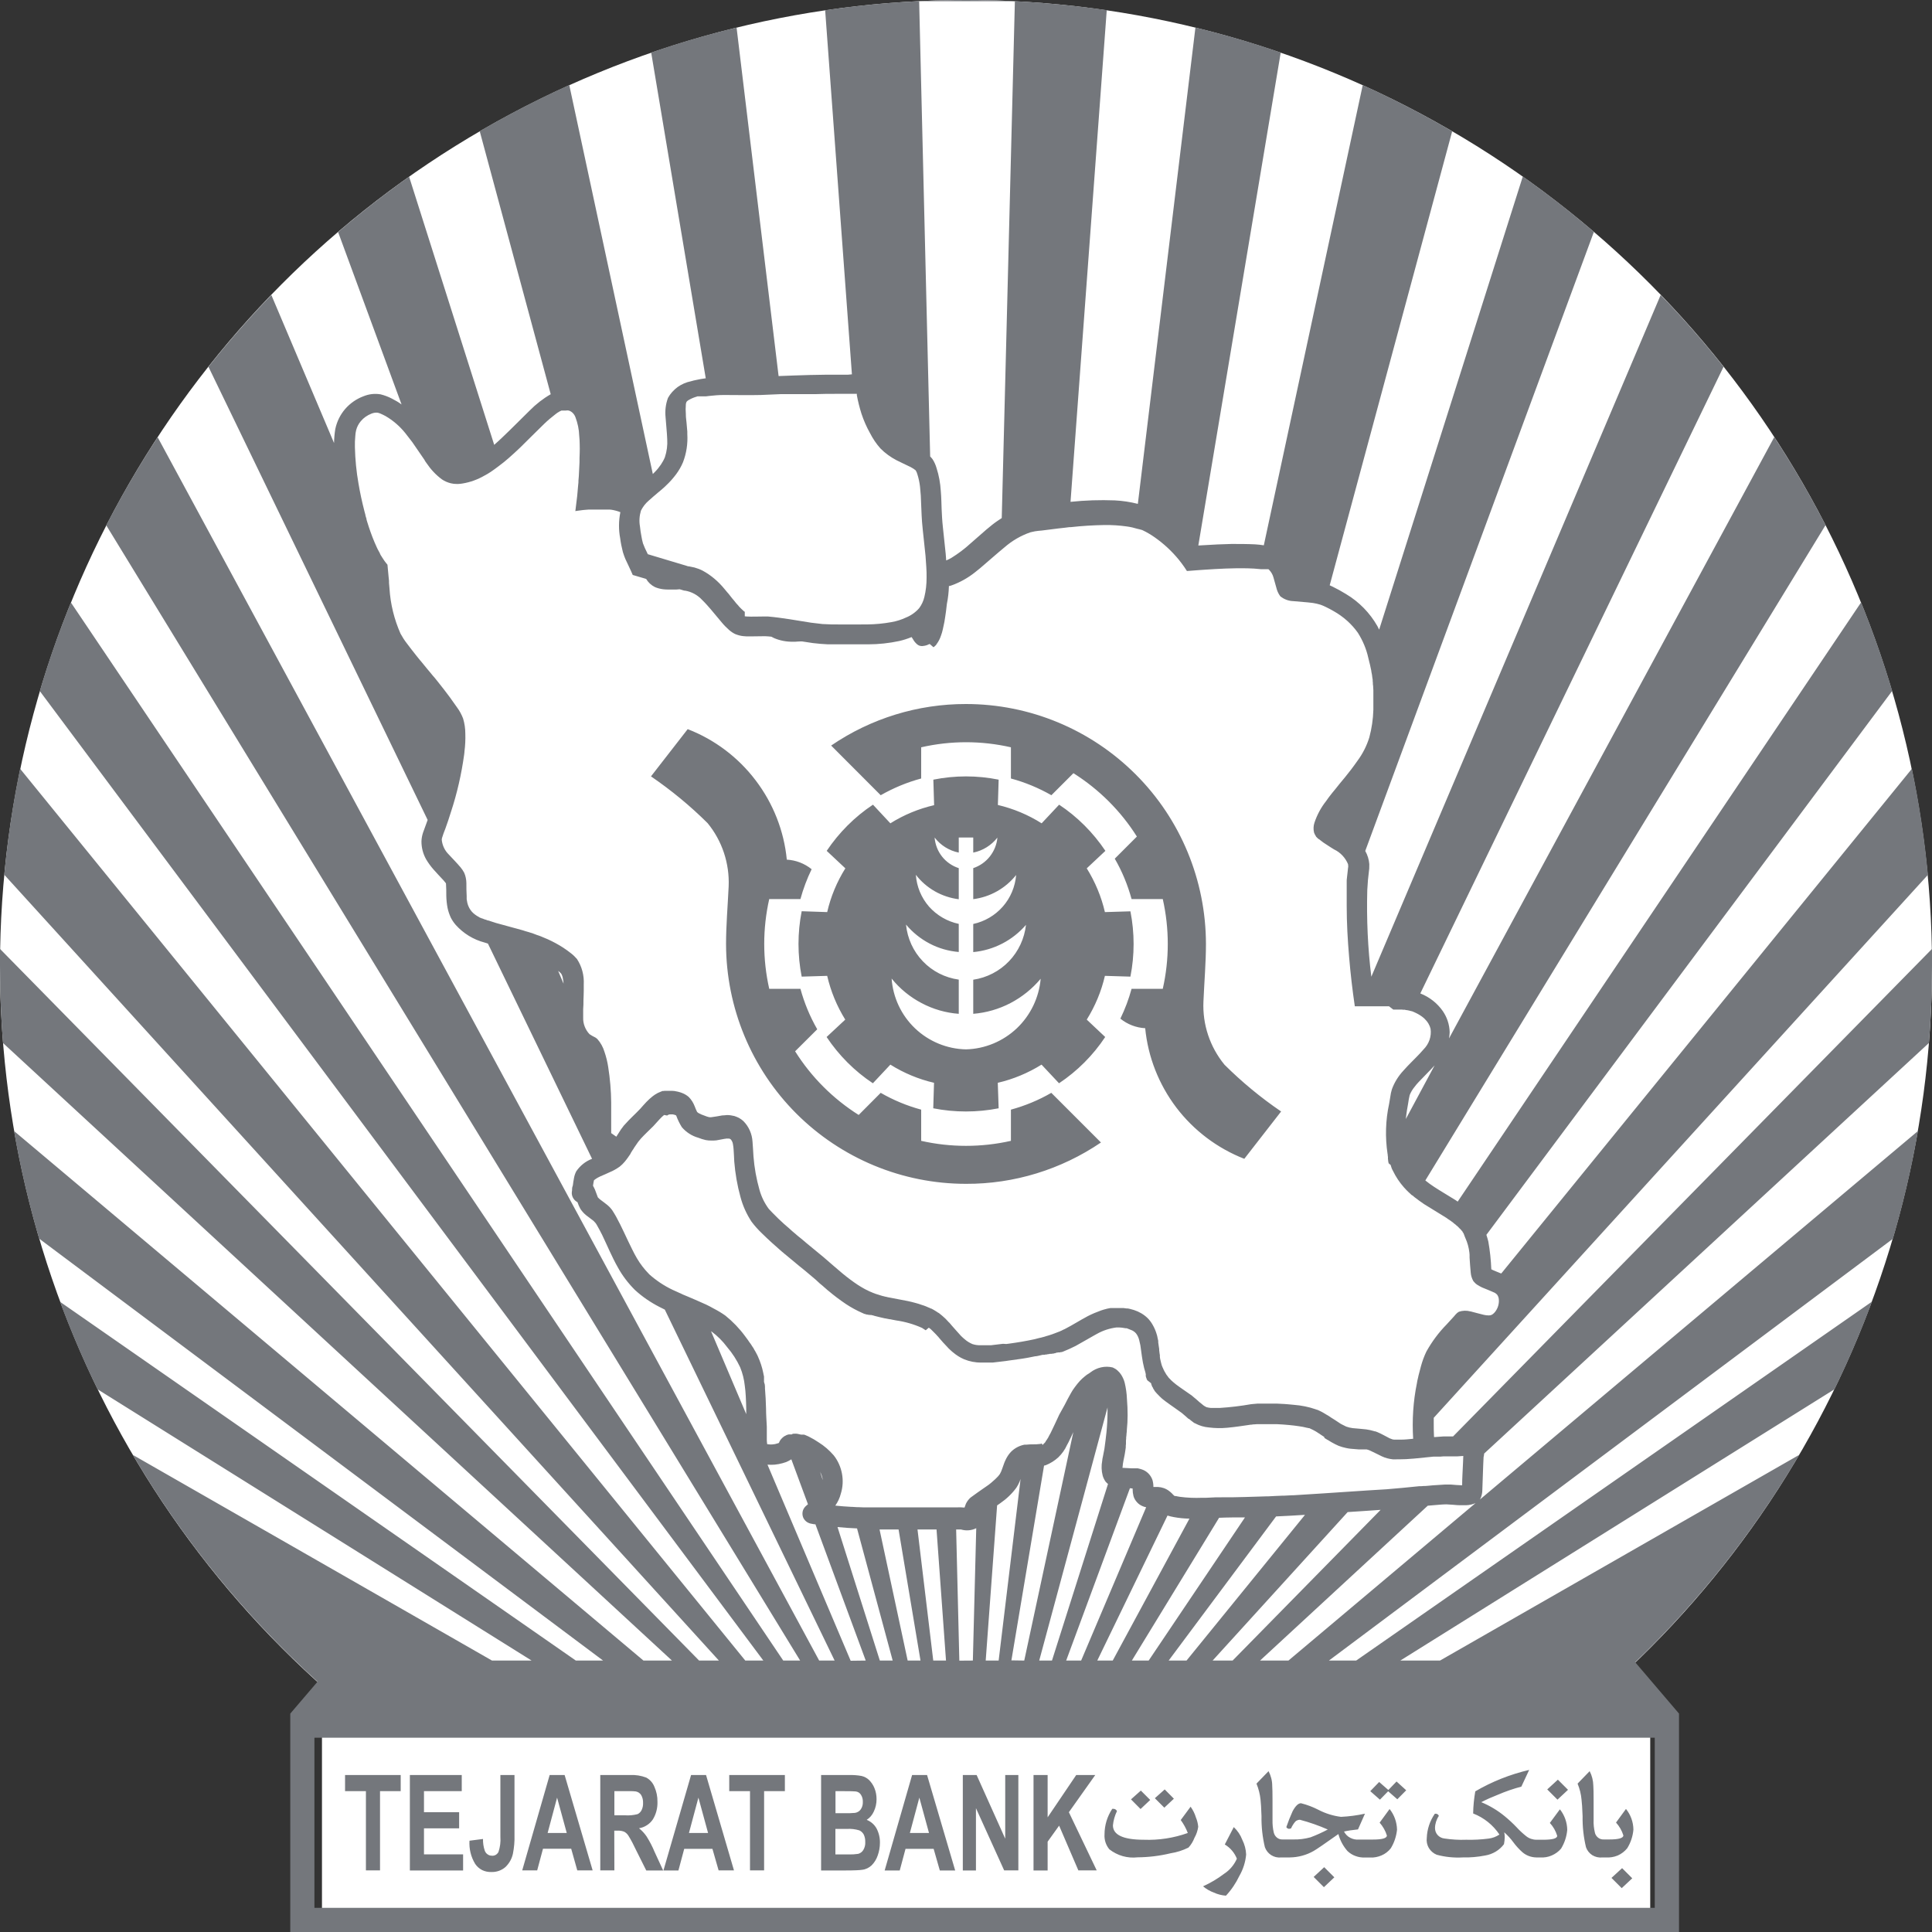 <svg width="20" height="20" viewBox="0 0 20 20" fill="none" xmlns="http://www.w3.org/2000/svg">
                                                    <rect x="0" y="0" width="20" height="20" fill="#333333" stroke="none"/>
                                                    <g id="Bank - Tejarat - Color 1" clip-path="url(#clip0_3370_49696)">
                                                        <g id="Bank / Tejarat / Color">
                                                            <rect id="Rectangle 602" x="3.333" y="17.917" width="13.75" height="2.083" fill="white"></rect>
                                                            <circle id="Ellipse 57" cx="10" cy="10" r="10" fill="white"></circle>
                                                            <path id="Shape" fill-rule="evenodd" clip-rule="evenodd" d="M17.381 20H3.005V17.739L3.287 17.409C2.535 16.727 1.89 15.936 1.375 15.061L5.093 17.19H5.503L1.01 14.382C0.866 14.088 0.737 13.786 0.621 13.476L5.961 17.19H6.243L0.405 12.822C0.297 12.456 0.21 12.084 0.145 11.708L6.661 17.19H6.956L0.031 10.797C0.01 10.534 0 10.269 0 10C0 9.941 0 9.882 0 9.823L7.237 17.19H7.442L0.044 9.055C0.079 8.686 0.133 8.32 0.208 7.958L7.715 17.19H7.902L0.412 7.154C0.504 6.841 0.612 6.535 0.734 6.237L8.108 17.19H8.283L1.1 5.438C1.261 5.125 1.439 4.82 1.632 4.526L8.48 17.19H8.64L6.882 13.557L6.826 13.529C6.734 13.482 6.648 13.423 6.572 13.353C6.503 13.284 6.443 13.206 6.396 13.12C6.334 13.011 6.287 12.895 6.233 12.783C6.216 12.749 6.199 12.717 6.18 12.684C6.171 12.667 6.159 12.652 6.145 12.639C6.12 12.62 6.095 12.602 6.07 12.582C6.046 12.563 6.025 12.54 6.008 12.514C5.996 12.492 5.986 12.469 5.978 12.445C5.962 12.436 5.947 12.424 5.937 12.408C5.926 12.392 5.92 12.373 5.919 12.354C5.919 12.343 5.92 12.332 5.922 12.322C5.922 12.318 5.922 12.313 5.922 12.309C5.922 12.296 5.925 12.284 5.93 12.272C5.933 12.246 5.937 12.221 5.942 12.195C5.946 12.171 5.954 12.148 5.965 12.126C6.005 12.067 6.062 12.021 6.129 11.996L5.051 9.768L5.016 9.757C4.901 9.727 4.797 9.663 4.718 9.575C4.698 9.552 4.681 9.527 4.667 9.5C4.652 9.467 4.64 9.433 4.633 9.398C4.625 9.357 4.621 9.315 4.62 9.273C4.62 9.231 4.62 9.19 4.617 9.148C4.617 9.146 4.616 9.144 4.615 9.142C4.607 9.133 4.6 9.123 4.592 9.114C4.557 9.076 4.521 9.039 4.487 9C4.459 8.968 4.434 8.934 4.412 8.897C4.379 8.839 4.362 8.773 4.363 8.707C4.364 8.677 4.37 8.648 4.379 8.62C4.395 8.575 4.411 8.532 4.427 8.488L2.158 3.797C2.363 3.539 2.58 3.291 2.809 3.054L3.458 4.586C3.459 4.537 3.463 4.489 3.471 4.441C3.487 4.365 3.522 4.293 3.573 4.234C3.624 4.175 3.69 4.129 3.763 4.102C3.819 4.079 3.879 4.072 3.939 4.082C3.98 4.092 4.02 4.107 4.058 4.127C4.092 4.144 4.126 4.164 4.157 4.187L3.5 2.402C3.736 2.2 3.981 2.009 4.235 1.829L5.116 4.605C5.144 4.58 5.172 4.555 5.199 4.529C5.295 4.438 5.388 4.343 5.483 4.25C5.548 4.184 5.621 4.127 5.701 4.081L4.966 1.358C5.267 1.183 5.576 1.023 5.893 0.88L6.758 4.907L6.778 4.887C6.802 4.863 6.823 4.837 6.842 4.809C6.858 4.785 6.872 4.76 6.883 4.733C6.903 4.673 6.911 4.609 6.907 4.546C6.904 4.47 6.895 4.396 6.89 4.32C6.883 4.252 6.891 4.183 6.915 4.119C6.939 4.075 6.974 4.037 7.014 4.007C7.055 3.978 7.102 3.957 7.152 3.947C7.17 3.941 7.19 3.937 7.209 3.933C7.239 3.926 7.269 3.921 7.299 3.917H7.306L6.741 0.544C7.03 0.444 7.324 0.358 7.625 0.285L8.06 3.893L8.22 3.887C8.329 3.883 8.438 3.88 8.548 3.879C8.624 3.879 8.701 3.879 8.777 3.879L8.819 3.875L8.542 0.106C8.862 0.059 9.186 0.027 9.515 0.012L9.629 4.725C9.638 4.734 9.646 4.744 9.654 4.754C9.672 4.782 9.686 4.813 9.695 4.845C9.72 4.922 9.734 5.002 9.739 5.082C9.742 5.117 9.744 5.152 9.745 5.188C9.747 5.243 9.748 5.299 9.752 5.354C9.754 5.389 9.757 5.424 9.761 5.46C9.771 5.551 9.781 5.643 9.79 5.735C9.792 5.757 9.794 5.779 9.795 5.801H9.797C9.815 5.793 9.832 5.785 9.849 5.775C9.918 5.732 9.984 5.683 10.044 5.628C10.1 5.58 10.156 5.53 10.211 5.482C10.241 5.457 10.241 5.457 10.272 5.432C10.303 5.407 10.337 5.385 10.37 5.363L10.412 3.718L10.506 0.012C10.827 0.029 11.144 0.06 11.457 0.105L11.082 5.195C11.234 5.179 11.387 5.174 11.54 5.18C11.621 5.184 11.7 5.196 11.779 5.216L12.375 0.285C12.675 0.358 12.969 0.444 13.258 0.544L12.405 5.647C12.471 5.643 12.537 5.639 12.603 5.636C12.663 5.634 12.689 5.633 12.749 5.631C12.83 5.631 12.911 5.631 12.992 5.635C13.023 5.637 13.053 5.64 13.083 5.645L14.107 0.881C14.424 1.024 14.733 1.184 15.033 1.359L13.765 6.059L13.795 6.073C13.842 6.096 13.888 6.121 13.933 6.149C14.069 6.23 14.181 6.345 14.259 6.482C14.265 6.494 14.271 6.506 14.277 6.518L15.764 1.827C16.018 2.007 16.264 2.198 16.5 2.4L14.133 8.809C14.157 8.851 14.171 8.897 14.175 8.945C14.176 8.976 14.174 9.007 14.169 9.038C14.166 9.062 14.164 9.086 14.161 9.11C14.157 9.162 14.157 9.162 14.154 9.214C14.146 9.514 14.159 9.814 14.196 10.111L17.191 3.054C17.42 3.29 17.637 3.538 17.842 3.797L14.703 10.284C14.797 10.321 14.878 10.384 14.936 10.467C14.957 10.498 14.974 10.531 14.986 10.567C14.999 10.605 15.006 10.646 15.007 10.686C15.006 10.708 15.004 10.729 15 10.75L18.367 4.525C18.56 4.819 18.737 5.123 18.898 5.436L14.755 12.22C14.784 12.244 14.815 12.266 14.847 12.287C14.92 12.335 14.996 12.378 15.07 12.425L15.09 12.439L19.266 6.236C19.388 6.535 19.495 6.841 19.588 7.152L15.387 12.783C15.395 12.806 15.401 12.829 15.407 12.852C15.424 12.947 15.434 13.043 15.438 13.14C15.47 13.156 15.505 13.168 15.537 13.182H15.542L19.792 7.958C19.868 8.321 19.923 8.687 19.958 9.056L14.842 14.677C14.842 14.694 14.842 14.711 14.842 14.728C14.842 14.777 14.842 14.827 14.845 14.876H14.859L14.942 14.87C14.984 14.87 14.984 14.87 15.025 14.87H15.042L20 9.823V9.867C20 9.912 20 9.956 20 10C20 10.268 19.989 10.534 19.968 10.797L15.364 15.047C15.364 15.06 15.36 15.072 15.358 15.084C15.355 15.117 15.354 15.192 15.352 15.225C15.35 15.291 15.348 15.358 15.345 15.425C15.345 15.453 15.339 15.481 15.328 15.508C15.326 15.513 15.323 15.518 15.32 15.523L19.855 11.708L19.842 11.78C19.779 12.132 19.696 12.481 19.595 12.824L13.757 17.19H14.039L19.378 13.475L19.357 13.533C19.247 13.823 19.125 14.106 18.99 14.382L14.496 17.19H14.907L18.625 15.061L18.605 15.096C18.143 15.872 17.579 16.583 16.928 17.208L17.381 17.739V20ZM3.255 19.75H17.13V17.989H3.255V19.75ZM12.9 19.198C12.893 19.276 12.869 19.351 12.83 19.419C12.794 19.494 12.748 19.563 12.691 19.624C12.648 19.621 12.605 19.61 12.566 19.592C12.525 19.577 12.487 19.555 12.454 19.527C12.531 19.492 12.604 19.449 12.671 19.398C12.73 19.36 12.776 19.305 12.804 19.241C12.78 19.18 12.736 19.128 12.679 19.094L12.772 18.914C12.811 18.951 12.841 18.995 12.86 19.045C12.884 19.093 12.898 19.145 12.9 19.198ZM16.897 19.444L16.788 19.546L16.682 19.44L16.792 19.339L16.897 19.444ZM13.813 19.434L13.705 19.536L13.599 19.43L13.708 19.329L13.813 19.434ZM5.18 18.375H5.326V19C5.328 19.063 5.322 19.126 5.31 19.188C5.299 19.241 5.272 19.289 5.233 19.327C5.192 19.363 5.139 19.381 5.085 19.379C5.053 19.38 5.02 19.373 4.991 19.359C4.962 19.344 4.937 19.322 4.919 19.295C4.875 19.223 4.855 19.14 4.86 19.055L5 19.037C4.999 19.078 5.005 19.119 5.018 19.157C5.023 19.172 5.033 19.186 5.046 19.195C5.059 19.205 5.074 19.21 5.09 19.21C5.104 19.212 5.118 19.209 5.131 19.202C5.143 19.195 5.153 19.185 5.16 19.172C5.177 19.122 5.184 19.068 5.18 19.015V18.375ZM6.135 19.362H5.976L5.913 19.138H5.621L5.561 19.362H5.406L5.69 18.375H5.845L6.135 19.362ZM4.78 18.542H4.389V18.76H4.753V18.927H4.389V19.196H4.794V19.363H4.243V18.375H4.78V18.542ZM6.36 19.362H6.214V18.375H6.522C6.58 18.372 6.637 18.381 6.691 18.402C6.729 18.423 6.758 18.456 6.774 18.496C6.796 18.545 6.807 18.598 6.806 18.652C6.808 18.716 6.792 18.78 6.758 18.835C6.742 18.859 6.72 18.88 6.696 18.895C6.671 18.911 6.643 18.922 6.615 18.926C6.645 18.95 6.671 18.978 6.693 19.01C6.725 19.061 6.753 19.114 6.776 19.17L6.865 19.363H6.69L6.583 19.149C6.56 19.099 6.535 19.051 6.506 19.004C6.495 18.986 6.48 18.972 6.462 18.962C6.439 18.953 6.413 18.949 6.388 18.951H6.359L6.36 19.362ZM7.598 19.362H7.439L7.375 19.139H7.083L7.023 19.363H6.868L7.154 18.375H7.309L7.598 19.362ZM8.125 18.542H7.91V19.362H7.764V18.542H7.549V18.375H8.125V18.542ZM8.75 19.363H8.5V18.375H8.792C8.835 18.374 8.878 18.377 8.92 18.385C8.949 18.392 8.975 18.406 8.996 18.426C9.02 18.45 9.039 18.478 9.052 18.51C9.067 18.546 9.074 18.585 9.074 18.625C9.074 18.669 9.065 18.712 9.046 18.752C9.03 18.788 9.005 18.818 8.972 18.839C9.015 18.856 9.051 18.887 9.074 18.928C9.098 18.974 9.11 19.025 9.109 19.077C9.109 19.122 9.101 19.166 9.086 19.208C9.073 19.246 9.052 19.281 9.023 19.31C8.996 19.335 8.962 19.352 8.925 19.356C8.901 19.36 8.842 19.363 8.75 19.363ZM9.888 19.363H9.729L9.665 19.139H9.374L9.314 19.363H9.158L9.442 18.375H9.597L9.888 19.363ZM10.103 19.363H9.967V18.375H10.11L10.406 19.034V18.375H10.542V19.362H10.395L10.103 18.718V19.363ZM10.845 19.363H10.699V18.375H10.845V18.813L11.141 18.375H11.338L11.065 18.76L11.353 19.362H11.163L10.964 18.899L10.845 19.065V19.363ZM4.148 18.542H3.934V19.362H3.788V18.542H3.572V18.375H4.148V18.542ZM15.945 19.228H15.903C15.851 19.227 15.801 19.209 15.761 19.175C15.726 19.144 15.694 19.109 15.666 19.071C15.639 19.034 15.607 18.999 15.572 18.968C15.575 18.985 15.577 19.002 15.577 19.019C15.576 19.043 15.574 19.067 15.569 19.091C15.522 19.154 15.452 19.195 15.375 19.208C15.298 19.223 15.22 19.23 15.143 19.228C15.051 19.233 14.96 19.224 14.872 19.2C14.838 19.186 14.81 19.161 14.791 19.13C14.773 19.099 14.765 19.062 14.77 19.026C14.773 18.937 14.802 18.85 14.853 18.776C14.861 18.774 14.87 18.775 14.878 18.779C14.886 18.783 14.892 18.79 14.895 18.798C14.87 18.835 14.856 18.879 14.855 18.923C14.855 18.95 14.864 18.976 14.882 18.996C14.9 19.016 14.925 19.029 14.952 19.032C15.027 19.043 15.102 19.048 15.178 19.045C15.255 19.047 15.333 19.043 15.41 19.033C15.45 19.028 15.488 19.014 15.522 18.991C15.456 18.892 15.361 18.816 15.25 18.773C15.251 18.696 15.259 18.619 15.272 18.544C15.446 18.442 15.634 18.368 15.83 18.322L15.749 18.495C15.666 18.517 15.585 18.545 15.506 18.579C15.447 18.602 15.39 18.627 15.334 18.656C15.421 18.692 15.503 18.741 15.576 18.801C15.62 18.837 15.662 18.876 15.701 18.917C15.731 18.95 15.764 18.98 15.799 19.008C15.829 19.032 15.867 19.045 15.906 19.045H15.974C16.071 19.045 16.12 19.032 16.12 19.004C16.105 18.954 16.079 18.909 16.044 18.871L16.148 18.73C16.196 18.79 16.223 18.866 16.224 18.943C16.218 19.012 16.196 19.078 16.16 19.137C16.134 19.168 16.1 19.192 16.063 19.208C16.026 19.224 15.985 19.231 15.945 19.228ZM16.626 19.228H16.584C16.549 19.232 16.513 19.223 16.482 19.204C16.452 19.184 16.429 19.155 16.418 19.122C16.393 19.017 16.381 18.909 16.383 18.801C16.38 18.718 16.376 18.661 16.372 18.63C16.367 18.573 16.353 18.517 16.331 18.464L16.456 18.335C16.48 18.381 16.493 18.433 16.494 18.486C16.496 18.511 16.497 18.563 16.497 18.642V18.841C16.495 18.884 16.5 18.928 16.51 18.97C16.514 18.991 16.526 19.009 16.543 19.023C16.559 19.036 16.58 19.043 16.601 19.042H16.659C16.756 19.042 16.805 19.028 16.805 19C16.79 18.951 16.764 18.906 16.729 18.867L16.832 18.726C16.881 18.787 16.908 18.862 16.909 18.94C16.903 19.009 16.881 19.075 16.845 19.133C16.818 19.166 16.785 19.191 16.747 19.208C16.708 19.224 16.666 19.231 16.625 19.228H16.626ZM12.404 18.911C12.398 18.951 12.385 18.99 12.365 19.025C12.351 19.062 12.33 19.097 12.303 19.126C12.245 19.155 12.182 19.175 12.118 19.185C12.006 19.212 11.891 19.226 11.776 19.227C11.671 19.239 11.567 19.209 11.484 19.144C11.448 19.101 11.43 19.045 11.434 18.989C11.434 18.895 11.462 18.803 11.514 18.725H11.521C11.53 18.724 11.538 18.726 11.546 18.73C11.553 18.734 11.559 18.741 11.563 18.748C11.54 18.795 11.526 18.845 11.521 18.896C11.521 18.995 11.628 19.045 11.841 19.045C11.996 19.051 12.15 19.027 12.296 18.975C12.278 18.927 12.253 18.882 12.223 18.841L12.325 18.703C12.349 18.736 12.368 18.774 12.38 18.814C12.393 18.845 12.401 18.878 12.404 18.911ZM13.352 19.228H13.26C13.225 19.232 13.189 19.223 13.159 19.204C13.128 19.184 13.106 19.155 13.094 19.122C13.069 19.017 13.057 18.909 13.059 18.801C13.056 18.718 13.053 18.661 13.049 18.63C13.043 18.573 13.029 18.517 13.007 18.464L13.132 18.335C13.156 18.381 13.17 18.433 13.17 18.486C13.172 18.511 13.173 18.563 13.173 18.642V18.841C13.172 18.884 13.176 18.928 13.186 18.97C13.191 18.991 13.202 19.009 13.219 19.023C13.235 19.036 13.256 19.043 13.277 19.042H13.386C13.447 19.044 13.507 19.036 13.566 19.02C13.627 18.997 13.687 18.97 13.745 18.939C13.652 18.898 13.555 18.864 13.456 18.838C13.447 18.838 13.439 18.84 13.431 18.843C13.422 18.846 13.415 18.851 13.409 18.857C13.391 18.878 13.376 18.902 13.365 18.927C13.358 18.93 13.352 18.931 13.345 18.932C13.339 18.932 13.333 18.93 13.328 18.927C13.323 18.924 13.319 18.919 13.316 18.914C13.335 18.858 13.357 18.803 13.381 18.75C13.411 18.694 13.44 18.667 13.468 18.667C13.532 18.683 13.594 18.707 13.652 18.737C13.724 18.774 13.802 18.798 13.882 18.808C13.965 18.804 14.048 18.793 14.13 18.775L14.058 18.938C14 18.944 13.951 18.951 13.913 18.96C13.928 18.988 13.95 19.011 13.978 19.025C14.006 19.04 14.038 19.046 14.069 19.043H14.212C14.309 19.043 14.357 19.029 14.357 19.001C14.342 18.952 14.316 18.907 14.282 18.868L14.385 18.727C14.434 18.788 14.46 18.863 14.462 18.941C14.455 19.009 14.433 19.076 14.397 19.134C14.372 19.166 14.339 19.191 14.302 19.207C14.265 19.223 14.225 19.231 14.185 19.229H14.129C14.096 19.23 14.062 19.225 14.031 19.213C14 19.202 13.972 19.184 13.948 19.161C13.904 19.11 13.872 19.051 13.855 18.986C13.711 19.088 13.626 19.146 13.599 19.161C13.524 19.204 13.439 19.227 13.352 19.228ZM8.766 18.933H8.648V19.197H8.783C8.817 19.198 8.851 19.196 8.884 19.191C8.906 19.185 8.925 19.171 8.937 19.151C8.952 19.126 8.959 19.097 8.957 19.068C8.958 19.042 8.953 19.016 8.942 18.992C8.932 18.973 8.916 18.957 8.896 18.948C8.854 18.935 8.81 18.93 8.766 18.933ZM9.617 18.975L9.517 18.609L9.419 18.975H9.617ZM5.867 18.975L5.767 18.609L5.669 18.975H5.867ZM7.33 18.975L7.23 18.609L7.132 18.975H7.33ZM6.475 18.542H6.36V18.792H6.469C6.513 18.795 6.557 18.791 6.6 18.78C6.619 18.771 6.633 18.756 6.642 18.738C6.653 18.715 6.658 18.689 6.657 18.664C6.658 18.636 6.652 18.608 6.638 18.583C6.632 18.573 6.624 18.565 6.614 18.558C6.605 18.552 6.594 18.547 6.582 18.545C6.547 18.541 6.511 18.541 6.475 18.542ZM8.732 18.542H8.649V18.77H8.745C8.78 18.771 8.816 18.77 8.851 18.767C8.863 18.765 8.874 18.761 8.884 18.755C8.895 18.749 8.903 18.741 8.91 18.731C8.926 18.709 8.933 18.681 8.932 18.654C8.933 18.628 8.927 18.602 8.913 18.58C8.907 18.57 8.899 18.562 8.89 18.556C8.88 18.55 8.869 18.546 8.858 18.545C8.843 18.543 8.801 18.542 8.732 18.542ZM11.907 18.633L11.807 18.727L11.708 18.627L11.81 18.536L11.907 18.633ZM12.152 18.62L12.053 18.713L11.955 18.615L12.057 18.524L12.152 18.62ZM16.232 18.528L16.123 18.63L16.017 18.524L16.127 18.423L16.232 18.528ZM14.557 18.533L14.465 18.626L14.37 18.543L14.285 18.63L14.185 18.542L14.277 18.447L14.372 18.53L14.457 18.442L14.557 18.533ZM8.962 17.19L8.441 15.779H8.429L8.391 15.772C8.374 15.768 8.357 15.76 8.343 15.748C8.327 15.734 8.315 15.716 8.31 15.695C8.305 15.675 8.306 15.653 8.313 15.633C8.32 15.616 8.33 15.601 8.344 15.589L8.364 15.572L8.192 15.107C8.175 15.118 8.157 15.127 8.139 15.135C8.114 15.144 8.088 15.151 8.062 15.156C8.049 15.158 8.035 15.16 8.02 15.162C7.995 15.164 7.97 15.164 7.945 15.162L8.806 17.192L8.962 17.19ZM9.108 17.19H9.241L8.872 15.822C8.804 15.819 8.737 15.815 8.67 15.808L9.108 17.19ZM9.396 17.19H9.529L9.302 15.833H9.24H9.105L9.396 17.19ZM9.661 17.19H9.793L9.695 15.833H9.672H9.498L9.661 17.19ZM10.071 17.19L10.106 15.82C10.057 15.844 10.001 15.849 9.948 15.833C9.936 15.833 9.924 15.833 9.912 15.833H9.898L9.931 17.191L10.071 17.19ZM10.338 17.19L10.565 15.31C10.561 15.32 10.557 15.33 10.554 15.34C10.545 15.361 10.534 15.381 10.522 15.4C10.476 15.463 10.419 15.517 10.355 15.561L10.322 15.584L10.204 17.19L10.338 17.19ZM10.603 17.19L11.111 14.825C11.099 14.85 11.088 14.876 11.075 14.901C11.063 14.927 11.061 14.931 11.045 14.96C11.024 15.007 10.993 15.05 10.956 15.086C10.918 15.121 10.873 15.149 10.825 15.168L10.808 15.172L10.47 17.188L10.603 17.19ZM10.758 17.19H10.89L11.47 15.362C11.461 15.355 11.453 15.347 11.445 15.338C11.432 15.319 11.421 15.298 11.415 15.276C11.402 15.226 11.4 15.173 11.41 15.122C11.41 15.11 11.414 15.094 11.417 15.08C11.422 15.053 11.428 15.026 11.433 14.997C11.441 14.94 11.448 14.884 11.454 14.828C11.461 14.757 11.465 14.686 11.465 14.615C11.465 14.6 11.465 14.585 11.465 14.57L10.758 17.19ZM11.037 17.19H11.192L11.865 15.603C11.854 15.601 11.842 15.598 11.831 15.593C11.808 15.584 11.787 15.57 11.771 15.552C11.754 15.534 11.741 15.512 11.734 15.488C11.728 15.465 11.725 15.441 11.725 15.417V15.409L11.697 15.406L11.037 17.19ZM11.359 17.19H11.519L12.313 15.721C12.259 15.72 12.206 15.715 12.152 15.705C12.13 15.701 12.108 15.696 12.086 15.689L11.359 17.19ZM11.891 17.19L12.888 15.708C12.799 15.708 12.709 15.708 12.62 15.712L11.717 17.19H11.891ZM12.283 17.19L13.509 15.682H13.502C13.404 15.688 13.307 15.694 13.21 15.698L12.098 17.19H12.283ZM12.76 17.19L14.292 15.63L14.118 15.642L13.951 15.653L12.553 17.19L12.76 17.19ZM13.338 17.19L15.275 15.56C15.245 15.573 15.212 15.581 15.178 15.582H15.156C15.141 15.582 15.127 15.582 15.112 15.582C15.091 15.582 15.072 15.58 15.051 15.578C15.03 15.577 15 15.574 14.975 15.573C14.933 15.573 14.891 15.578 14.85 15.581L14.78 15.587L13.044 17.19H13.338ZM8.208 14.842H8.216C8.227 14.841 8.239 14.841 8.25 14.842L8.265 14.845L8.278 14.848L8.292 14.851H8.297H8.302H8.308H8.313H8.317H8.322L8.329 14.853L8.337 14.856L8.344 14.859L8.351 14.862L8.36 14.866L8.365 14.868L8.375 14.873C8.409 14.89 8.442 14.909 8.474 14.931C8.532 14.967 8.585 15.013 8.63 15.065C8.674 15.12 8.703 15.186 8.716 15.255C8.729 15.324 8.725 15.396 8.704 15.463C8.693 15.507 8.673 15.549 8.647 15.586C8.703 15.592 8.758 15.596 8.814 15.599H8.821L8.87 15.602H8.883L8.933 15.604H8.953H8.994H9.015H9.056H9.101H9.268H9.474H9.675H9.734H9.796H9.917C9.937 15.603 9.957 15.604 9.977 15.606H9.985C9.989 15.593 9.994 15.58 9.999 15.567C10.011 15.542 10.027 15.521 10.047 15.503C10.07 15.486 10.093 15.469 10.116 15.453L10.176 15.411L10.205 15.391L10.235 15.37C10.252 15.357 10.268 15.344 10.285 15.328L10.302 15.313L10.31 15.305L10.318 15.297L10.326 15.289L10.33 15.285L10.334 15.28L10.338 15.276L10.341 15.271L10.347 15.264L10.35 15.26C10.36 15.243 10.368 15.225 10.374 15.206C10.382 15.184 10.39 15.161 10.398 15.139C10.407 15.117 10.407 15.12 10.416 15.1C10.429 15.075 10.445 15.051 10.465 15.03C10.503 14.991 10.553 14.965 10.606 14.955H10.615H10.626C10.672 14.949 10.719 14.955 10.765 14.948C10.772 14.948 10.778 14.946 10.784 14.943L10.792 14.958L10.799 14.952L10.801 14.95L10.807 14.943L10.814 14.937L10.82 14.93L10.825 14.922V14.92L10.831 14.912L10.836 14.905L10.844 14.892L10.85 14.883L10.855 14.873L10.859 14.865L10.876 14.834C10.907 14.772 10.935 14.709 10.965 14.645C10.983 14.611 11.003 14.578 11.021 14.544C11.043 14.502 11.063 14.461 11.086 14.422C11.098 14.4 11.111 14.38 11.127 14.359C11.143 14.337 11.16 14.316 11.178 14.296C11.194 14.279 11.211 14.263 11.23 14.248L11.244 14.237L11.25 14.232L11.258 14.227L11.263 14.224L11.274 14.217L11.288 14.207C11.32 14.182 11.358 14.164 11.398 14.155C11.438 14.146 11.479 14.146 11.519 14.156C11.537 14.164 11.554 14.174 11.568 14.187C11.583 14.2 11.596 14.215 11.607 14.232C11.623 14.258 11.636 14.286 11.643 14.315C11.656 14.37 11.664 14.426 11.666 14.482C11.671 14.539 11.673 14.596 11.673 14.653C11.673 14.703 11.67 14.752 11.665 14.802V14.805C11.665 14.816 11.664 14.828 11.662 14.838C11.662 14.852 11.66 14.865 11.658 14.88V14.883V14.893L11.656 14.912V14.922V14.929V14.937V14.948L11.654 14.966V14.974V14.979V14.984L11.649 15.019C11.643 15.065 11.631 15.109 11.624 15.155C11.624 15.167 11.621 15.18 11.62 15.193V15.195C11.651 15.197 11.682 15.198 11.714 15.2H11.73H11.741H11.755H11.762H11.768H11.778C11.793 15.203 11.807 15.207 11.822 15.212C11.847 15.22 11.87 15.235 11.888 15.253C11.907 15.272 11.921 15.295 11.93 15.32C11.937 15.344 11.94 15.368 11.94 15.393H11.987C12.029 15.395 12.069 15.409 12.103 15.435C12.113 15.443 12.123 15.451 12.132 15.46C12.14 15.47 12.15 15.479 12.16 15.487H12.167H12.173L12.186 15.49L12.214 15.495C12.29 15.505 12.366 15.508 12.442 15.505H12.459H12.485L12.59 15.5H12.617H12.644C12.724 15.5 12.804 15.5 12.884 15.497L13.051 15.492L13.112 15.49H13.13L13.208 15.486L13.28 15.483H13.296L13.373 15.479H13.388L13.69 15.46L13.915 15.445L14.112 15.432L14.156 15.429L14.352 15.417C14.409 15.412 14.466 15.407 14.523 15.402L14.693 15.385H14.713L14.738 15.383H14.754L14.779 15.381L14.833 15.376C14.875 15.373 14.916 15.371 14.958 15.368H15.002H15.018C15.059 15.371 15.097 15.375 15.136 15.376C15.136 15.3 15.142 15.223 15.145 15.146L15.148 15.072L15.089 15.076H15.07H14.984H14.963H14.958H14.945L14.91 15.079H14.905H14.885H14.861H14.839C14.773 15.085 14.707 15.093 14.64 15.099L14.557 15.105C14.522 15.105 14.487 15.108 14.452 15.107H14.434H14.419C14.38 15.103 14.341 15.093 14.305 15.076C14.264 15.057 14.225 15.035 14.18 15.015C14.169 15.01 14.158 15.007 14.146 15.004H14.135H14.132H14.125H14.121H14.115H14.11H14.104H14.096H14.083H14.077H14.062C14.034 15.001 14.006 15 13.978 14.997C13.95 14.994 13.955 14.993 13.932 14.989C13.906 14.984 13.882 14.976 13.857 14.967C13.832 14.956 13.808 14.944 13.784 14.93L13.764 14.918L13.751 14.91L13.745 14.906H13.743L13.738 14.903L13.732 14.899L13.724 14.894L13.711 14.886L13.708 14.875L13.705 14.873L13.673 14.852L13.656 14.84L13.645 14.834L13.64 14.83L13.621 14.818C13.602 14.807 13.582 14.797 13.562 14.788L13.553 14.784H13.55H13.545L13.535 14.781H13.532C13.503 14.773 13.474 14.768 13.445 14.764C13.412 14.759 13.379 14.755 13.346 14.752C13.305 14.748 13.263 14.745 13.221 14.743H13.218H13.194H13.083H13.067H13.059H13.043H13.035H13.011L12.984 14.745H12.976L12.956 14.748H12.948L12.922 14.752L12.88 14.758C12.843 14.763 12.807 14.769 12.77 14.773L12.705 14.78C12.642 14.786 12.578 14.785 12.515 14.777C12.466 14.773 12.418 14.759 12.375 14.736L12.368 14.732H12.365L12.361 14.729L12.355 14.725L12.333 14.708L12.328 14.705L12.324 14.701L12.321 14.698L12.314 14.693L12.308 14.688H12.305H12.303L12.301 14.685L12.296 14.681L12.288 14.674L12.276 14.663C12.262 14.651 12.248 14.639 12.234 14.627C12.179 14.586 12.119 14.547 12.063 14.505L12.045 14.491L12.04 14.487L12.035 14.483L12.023 14.473L12.015 14.465L12.012 14.462L12.006 14.457L12.004 14.454L12.001 14.452L11.998 14.448L11.994 14.444L11.991 14.442L11.989 14.439L11.983 14.433L11.98 14.43L11.969 14.418L11.959 14.406L11.956 14.403L11.952 14.397L11.95 14.394V14.392L11.947 14.388L11.943 14.383L11.941 14.38V14.378L11.936 14.37V14.367L11.927 14.354V14.351L11.922 14.343V14.341V14.338L11.919 14.332L11.917 14.328V14.325V14.323V14.32L11.875 14.287V14.284L11.869 14.273V14.27L11.864 14.258V14.255L11.861 14.248V14.245V14.242V14.239V14.235V14.23V14.227V14.225V14.223L11.858 14.215V14.21C11.853 14.195 11.848 14.178 11.844 14.162C11.824 14.085 11.817 14.005 11.805 13.926C11.801 13.908 11.797 13.89 11.793 13.873C11.787 13.848 11.776 13.824 11.76 13.803C11.745 13.786 11.726 13.773 11.704 13.766L11.694 13.762L11.664 13.75H11.652L11.64 13.748C11.622 13.744 11.605 13.743 11.588 13.742H11.577H11.556C11.486 13.751 11.418 13.773 11.356 13.808L11.327 13.824C11.262 13.86 11.199 13.898 11.135 13.933C11.093 13.954 11.05 13.974 11.007 13.991L11.001 13.993L10.991 13.997H10.988H10.985H10.98L10.973 14H10.967H10.963H10.959H10.955L10.946 14.002H10.94L10.92 14.009H10.915L10.903 14.013H10.9H10.897H10.892L10.885 14.015H10.879H10.875H10.87H10.866L10.858 14.018H10.852H10.849L10.833 14.022H10.83H10.823L10.812 14.025H10.809H10.802H10.795H10.793L10.759 14.033L10.741 14.037L10.723 14.04H10.717C10.625 14.06 10.532 14.073 10.439 14.085L10.413 14.089L10.32 14.1L10.278 14.105H10.271H10.26H10.256H10.249H10.24H10.228H10.219H10.158C10.097 14.106 10.036 14.094 9.98 14.071C9.938 14.053 9.899 14.028 9.865 13.999L9.86 13.995L9.854 13.99L9.83 13.968L9.826 13.964L9.82 13.959L9.818 13.956L9.81 13.948L9.805 13.942L9.802 13.939L9.786 13.922L9.784 13.92L9.776 13.911L9.773 13.908L9.768 13.903L9.753 13.886L9.726 13.855L9.712 13.838L9.703 13.829L9.699 13.824L9.683 13.807C9.67 13.793 9.656 13.78 9.641 13.765L9.633 13.758L9.63 13.755L9.624 13.751L9.62 13.748L9.615 13.744L9.583 13.771L9.578 13.768L9.573 13.765L9.569 13.762L9.563 13.758L9.559 13.756L9.553 13.752L9.551 13.75L9.544 13.746C9.459 13.708 9.369 13.682 9.277 13.669L9.235 13.661L9.217 13.657H9.211L9.157 13.647C9.122 13.639 9.087 13.631 9.053 13.622L9.034 13.616H9.03L9.021 13.613H9.017H9.014H9.01H9.004L8.998 13.611H8.994H8.991H8.988L8.979 13.608H8.975H8.971L8.957 13.603H8.955H8.953L8.94 13.598L8.934 13.595L8.927 13.592C8.868 13.566 8.811 13.535 8.758 13.5C8.694 13.457 8.633 13.411 8.574 13.361L8.571 13.359L8.558 13.348L8.553 13.343L8.55 13.341L8.537 13.329L8.531 13.325L8.529 13.322L8.497 13.295L8.486 13.286L8.445 13.248L8.399 13.209L8.362 13.178L8.348 13.166L8.325 13.147L8.279 13.11L8.245 13.082L8.225 13.065L8.18 13.028L8.173 13.022L8.168 13.018L8.156 13.008L8.144 12.998L8.138 12.993L8.13 12.986L8.118 12.977L8.107 12.967L8.091 12.954C8.023 12.895 7.955 12.834 7.89 12.77C7.85 12.732 7.813 12.691 7.78 12.647C7.728 12.568 7.689 12.482 7.665 12.39C7.632 12.271 7.611 12.148 7.601 12.024C7.598 11.982 7.598 11.938 7.594 11.896C7.593 11.878 7.59 11.86 7.587 11.842C7.584 11.825 7.577 11.809 7.565 11.795C7.561 11.791 7.555 11.789 7.55 11.787C7.532 11.785 7.514 11.786 7.496 11.79C7.47 11.795 7.443 11.8 7.416 11.805L7.387 11.807H7.365C7.345 11.807 7.325 11.806 7.306 11.802C7.28 11.796 7.254 11.788 7.229 11.778C7.162 11.759 7.103 11.721 7.058 11.668C7.035 11.631 7.016 11.592 7.001 11.551L6.998 11.546C6.987 11.541 6.976 11.538 6.964 11.536H6.949H6.943H6.938H6.933L6.927 11.538H6.923L6.919 11.54L6.914 11.543L6.906 11.548L6.875 11.542C6.867 11.548 6.86 11.555 6.853 11.561C6.821 11.592 6.793 11.626 6.763 11.658C6.721 11.7 6.675 11.742 6.634 11.787C6.624 11.798 6.615 11.81 6.606 11.821C6.592 11.841 6.578 11.863 6.564 11.882L6.558 11.893L6.55 11.904L6.538 11.923L6.532 11.933L6.528 11.939V11.942L6.521 11.953L6.516 11.96L6.511 11.967L6.503 11.979C6.492 11.995 6.48 12.01 6.468 12.025C6.452 12.044 6.434 12.062 6.415 12.077C6.382 12.1 6.348 12.12 6.311 12.135L6.258 12.159L6.248 12.163L6.222 12.175H6.22L6.19 12.19C6.178 12.197 6.166 12.204 6.155 12.213L6.149 12.218C6.145 12.233 6.143 12.247 6.141 12.26L6.139 12.275C6.146 12.288 6.153 12.301 6.159 12.315C6.17 12.341 6.178 12.369 6.189 12.395C6.197 12.404 6.206 12.412 6.215 12.419C6.237 12.436 6.26 12.452 6.282 12.47C6.297 12.482 6.296 12.482 6.31 12.495C6.32 12.506 6.329 12.516 6.337 12.527C6.351 12.548 6.363 12.569 6.376 12.591C6.437 12.701 6.486 12.818 6.543 12.931C6.559 12.963 6.575 12.995 6.593 13.025C6.628 13.085 6.67 13.139 6.718 13.188L6.728 13.198L6.731 13.2L6.741 13.209C6.819 13.275 6.906 13.329 7 13.369L7.035 13.385L7.047 13.39L7.067 13.4L7.12 13.422L7.181 13.448L7.238 13.473L7.31 13.505C7.337 13.518 7.364 13.532 7.39 13.547C7.431 13.568 7.471 13.592 7.509 13.619C7.586 13.681 7.655 13.753 7.713 13.832C7.723 13.846 7.733 13.86 7.744 13.874L7.75 13.883L7.753 13.888L7.758 13.894L7.763 13.902L7.768 13.908L7.773 13.915L7.785 13.934L7.793 13.946L7.8 13.956L7.81 13.975L7.817 13.986L7.824 13.999L7.829 14.008L7.834 14.018L7.839 14.027L7.845 14.04C7.87 14.095 7.889 14.152 7.901 14.211L7.905 14.232L7.909 14.249V14.255V14.268V14.277V14.286V14.3V14.305L7.917 14.333L7.919 14.355V14.373C7.925 14.442 7.928 14.511 7.93 14.581C7.93 14.643 7.935 14.706 7.938 14.769C7.938 14.815 7.938 14.862 7.938 14.908C7.938 14.922 7.94 14.936 7.942 14.95C7.978 14.956 8.015 14.954 8.049 14.942L8.06 14.938H8.063C8.066 14.931 8.069 14.924 8.072 14.917C8.079 14.905 8.088 14.894 8.098 14.885L8.105 14.879L8.11 14.875L8.116 14.87L8.123 14.866L8.13 14.863L8.136 14.859L8.143 14.856L8.15 14.853L8.158 14.851L8.165 14.849H8.172H8.182H8.189H8.196L8.208 14.842ZM8.489 15.234L8.517 15.322C8.514 15.291 8.504 15.261 8.488 15.234H8.489ZM6.422 5.302C6.392 5.29 6.362 5.282 6.33 5.277L6.31 5.275H6.303H6.289H6.281H6.268H6.26H6.246H6.125H6.115H6.104H6.095L6.045 5.279L6.027 5.281L5.974 5.288L5.956 5.291C5.963 5.239 5.969 5.187 5.975 5.135L5.978 5.102L5.981 5.067L5.985 5.023L5.988 4.993V4.976L5.992 4.928C5.995 4.881 5.997 4.834 5.999 4.787C5.999 4.755 5.999 4.723 6.001 4.691C6.003 4.66 6.001 4.629 6.001 4.598C6.001 4.567 5.999 4.545 5.996 4.51C5.994 4.445 5.98 4.38 5.957 4.319C5.951 4.303 5.942 4.288 5.93 4.276C5.919 4.264 5.904 4.255 5.888 4.25C5.878 4.248 5.867 4.248 5.857 4.25H5.85H5.848H5.843H5.84H5.836H5.833H5.829H5.826H5.822H5.819H5.815H5.812L5.806 4.253L5.795 4.258L5.785 4.264L5.777 4.269L5.773 4.271L5.762 4.279L5.75 4.288C5.708 4.32 5.668 4.354 5.631 4.39C5.548 4.47 5.467 4.553 5.385 4.633C5.346 4.67 5.307 4.706 5.266 4.742C5.233 4.771 5.198 4.799 5.163 4.825C5.135 4.846 5.107 4.867 5.08 4.885C5.058 4.899 5.038 4.912 5.014 4.924C4.945 4.964 4.868 4.992 4.789 5.005C4.774 5.008 4.759 5.009 4.743 5.01H4.728C4.707 5.01 4.687 5.008 4.667 5.003C4.634 4.995 4.602 4.981 4.574 4.962C4.512 4.916 4.459 4.859 4.416 4.795L4.397 4.768V4.765L4.393 4.759C4.351 4.699 4.31 4.638 4.268 4.577C4.245 4.546 4.221 4.515 4.196 4.484C4.139 4.413 4.07 4.353 3.991 4.307C3.973 4.297 3.955 4.289 3.937 4.281C3.928 4.277 3.918 4.274 3.908 4.272C3.886 4.27 3.865 4.274 3.845 4.282C3.802 4.299 3.764 4.325 3.735 4.36C3.712 4.387 3.696 4.418 3.687 4.452C3.682 4.472 3.679 4.493 3.678 4.514C3.674 4.553 3.673 4.591 3.674 4.63C3.677 4.756 3.689 4.881 3.711 5.005C3.727 5.1 3.747 5.193 3.771 5.286L3.773 5.294L3.783 5.331V5.336L3.794 5.372V5.378L3.803 5.408L3.806 5.417L3.817 5.452C3.841 5.525 3.868 5.596 3.9 5.665L3.911 5.688L3.915 5.695L3.923 5.71L3.933 5.728V5.731L3.943 5.75L3.95 5.76L3.952 5.764C3.958 5.773 3.963 5.781 3.969 5.79L3.977 5.802L3.984 5.812L3.991 5.821L3.998 5.83L4.011 5.846L4.023 5.974L4.027 6.013V6.034L4.032 6.093C4.042 6.254 4.081 6.412 4.146 6.559C4.165 6.594 4.186 6.627 4.21 6.658C4.242 6.7 4.275 6.744 4.309 6.786L4.351 6.838L4.36 6.848L4.382 6.875L4.427 6.93L4.449 6.956L4.458 6.967L4.481 6.995L4.497 7.013L4.538 7.064C4.579 7.115 4.618 7.166 4.656 7.217C4.682 7.253 4.707 7.288 4.732 7.324C4.758 7.359 4.778 7.397 4.794 7.438C4.809 7.488 4.817 7.541 4.817 7.594C4.819 7.656 4.816 7.719 4.808 7.78V7.784L4.805 7.811C4.777 8.013 4.732 8.212 4.668 8.406C4.65 8.464 4.631 8.522 4.61 8.579C4.597 8.611 4.585 8.643 4.575 8.677C4.574 8.682 4.573 8.688 4.573 8.694C4.579 8.751 4.604 8.805 4.645 8.845C4.687 8.89 4.729 8.933 4.768 8.979C4.782 8.996 4.795 9.015 4.805 9.034C4.82 9.068 4.827 9.104 4.828 9.14C4.828 9.186 4.828 9.231 4.831 9.277V9.291V9.294V9.308C4.834 9.332 4.839 9.356 4.848 9.378C4.86 9.408 4.878 9.434 4.902 9.455C4.911 9.463 4.921 9.47 4.931 9.477L4.942 9.484L4.953 9.49L4.964 9.497L4.974 9.502H4.977L4.99 9.508H4.994L5.008 9.514L5.024 9.52H5.028L5.035 9.523L5.051 9.529H5.057L5.077 9.536C5.101 9.544 5.112 9.547 5.136 9.555C5.227 9.581 5.319 9.604 5.41 9.63L5.441 9.64L5.469 9.648L5.476 9.65L5.485 9.653L5.498 9.657L5.509 9.66L5.517 9.663L5.527 9.667L5.535 9.67L5.541 9.672L5.548 9.675L5.556 9.678L5.565 9.681L5.574 9.684L5.58 9.686L5.585 9.688L5.596 9.692L5.606 9.696L5.615 9.7C5.633 9.707 5.652 9.715 5.67 9.723C5.725 9.748 5.779 9.777 5.83 9.81C5.858 9.828 5.886 9.849 5.913 9.87C5.935 9.887 5.955 9.907 5.973 9.928C6.024 10.006 6.048 10.098 6.043 10.191C6.043 10.213 6.043 10.233 6.043 10.255C6.043 10.289 6.041 10.317 6.04 10.352C6.04 10.4 6.04 10.4 6.037 10.447C6.037 10.476 6.037 10.505 6.037 10.534C6.036 10.566 6.041 10.597 6.053 10.627C6.064 10.656 6.081 10.683 6.103 10.706C6.122 10.719 6.142 10.73 6.163 10.74C6.17 10.744 6.176 10.75 6.183 10.755C6.218 10.794 6.243 10.84 6.258 10.89C6.275 10.94 6.288 10.992 6.296 11.045C6.315 11.167 6.326 11.29 6.327 11.413V11.45V11.612V11.636V11.65C6.327 11.664 6.327 11.679 6.327 11.691V11.73L6.38 11.767L6.405 11.728L6.43 11.689L6.44 11.676L6.449 11.664L6.457 11.653L6.47 11.639C6.52 11.582 6.576 11.533 6.627 11.479C6.649 11.455 6.669 11.43 6.692 11.407C6.712 11.386 6.734 11.366 6.757 11.348C6.772 11.336 6.788 11.326 6.805 11.317L6.812 11.313L6.819 11.31L6.826 11.307L6.833 11.304L6.841 11.301L6.848 11.298L6.858 11.294H6.863H6.87L6.88 11.292H6.886H6.893H6.903H6.91H6.916H6.926H6.954C6.963 11.292 6.973 11.293 6.982 11.294C7.008 11.298 7.033 11.304 7.057 11.313C7.084 11.323 7.108 11.337 7.129 11.355C7.157 11.383 7.178 11.417 7.192 11.454C7.199 11.473 7.207 11.492 7.216 11.51C7.221 11.515 7.226 11.52 7.232 11.523C7.251 11.533 7.27 11.542 7.29 11.548L7.311 11.556L7.32 11.559L7.33 11.562L7.342 11.565C7.35 11.566 7.358 11.566 7.365 11.565C7.402 11.561 7.439 11.553 7.475 11.547C7.493 11.547 7.509 11.544 7.527 11.543C7.552 11.543 7.577 11.547 7.602 11.553C7.618 11.558 7.634 11.565 7.649 11.572C7.666 11.582 7.681 11.592 7.695 11.605C7.752 11.662 7.785 11.738 7.79 11.818C7.795 11.869 7.796 11.92 7.8 11.971C7.809 12.088 7.83 12.204 7.862 12.317C7.882 12.389 7.915 12.456 7.959 12.515C7.971 12.528 7.983 12.541 7.996 12.554L8.029 12.587L8.057 12.615L8.087 12.643L8.098 12.653L8.116 12.67L8.129 12.681L8.146 12.696L8.159 12.707L8.177 12.723L8.189 12.734L8.207 12.75L8.219 12.76L8.238 12.776L8.248 12.785L8.266 12.8L8.291 12.82L8.333 12.855L8.343 12.864C8.403 12.914 8.464 12.963 8.524 13.013C8.59 13.07 8.656 13.128 8.723 13.184C8.774 13.226 8.827 13.266 8.883 13.303L8.904 13.316L8.926 13.329L8.947 13.341L8.958 13.347L8.97 13.353L8.981 13.358L8.992 13.364L9.003 13.369L9.015 13.374L9.027 13.379L9.038 13.384L9.05 13.388L9.062 13.393L9.081 13.399L9.101 13.405L9.109 13.408L9.12 13.411L9.129 13.414L9.14 13.417L9.15 13.419L9.16 13.422L9.17 13.424L9.18 13.426L9.191 13.429L9.213 13.433C9.275 13.446 9.338 13.456 9.4 13.469C9.428 13.475 9.456 13.482 9.484 13.49C9.502 13.495 9.52 13.5 9.538 13.507L9.547 13.51L9.563 13.515L9.579 13.521L9.594 13.527L9.605 13.532L9.617 13.537L9.625 13.54L9.63 13.543L9.64 13.547H9.643L9.655 13.554L9.668 13.561L9.679 13.568L9.683 13.57L9.69 13.575L9.697 13.579L9.702 13.582L9.711 13.589H9.713L9.725 13.597L9.733 13.604L9.741 13.61L9.755 13.622L9.759 13.625L9.764 13.63L9.771 13.636L9.775 13.64L9.78 13.644L9.786 13.65L9.791 13.655L9.795 13.659L9.8 13.664L9.806 13.671L9.814 13.679L9.821 13.687L9.828 13.693L9.841 13.708L9.85 13.719C9.883 13.755 9.914 13.793 9.947 13.828C9.961 13.842 9.974 13.854 9.989 13.866C10.012 13.886 10.039 13.902 10.067 13.914C10.095 13.923 10.124 13.927 10.154 13.926H10.174H10.191H10.207H10.224H10.241H10.258L10.291 13.922L10.383 13.911L10.417 13.913L10.448 13.909C10.536 13.897 10.625 13.882 10.712 13.863L10.742 13.855L10.762 13.85L10.777 13.847L10.795 13.842L10.814 13.837L10.832 13.831L10.85 13.826L10.869 13.82L10.887 13.814L10.896 13.811L10.906 13.807L10.915 13.804L10.925 13.8L10.933 13.797L10.951 13.79L10.97 13.783L10.98 13.778L10.988 13.775L11.005 13.766L11.023 13.758C11.105 13.716 11.182 13.666 11.262 13.624C11.305 13.602 11.35 13.583 11.395 13.567L11.404 13.564L11.419 13.559L11.433 13.555L11.448 13.551L11.463 13.547L11.479 13.544L11.494 13.541H11.506H11.519H11.532H11.539H11.542H11.553H11.582H11.62H11.632L11.661 13.545H11.672L11.685 13.547L11.698 13.55L11.709 13.553L11.738 13.561C11.791 13.578 11.84 13.606 11.88 13.645C11.9 13.665 11.918 13.689 11.932 13.714C11.95 13.745 11.964 13.778 11.974 13.812L11.976 13.819L11.979 13.829L11.982 13.844L11.986 13.863L11.99 13.88V13.886V13.897L11.992 13.911L11.995 13.932L12 13.965V13.979L12.004 14.011L12.007 14.029V14.04V14.047L12.01 14.067C12.014 14.087 12.019 14.106 12.024 14.125L12.027 14.135L12.031 14.145L12.035 14.155L12.04 14.165L12.044 14.175L12.049 14.185L12.054 14.195L12.059 14.204L12.065 14.213L12.07 14.223L12.076 14.232L12.082 14.24L12.089 14.249L12.095 14.258L12.102 14.266L12.11 14.274C12.13 14.296 12.153 14.315 12.176 14.333C12.229 14.373 12.285 14.409 12.338 14.447L12.353 14.46L12.367 14.472L12.375 14.478L12.408 14.507L12.412 14.511L12.427 14.523L12.442 14.535L12.456 14.547C12.467 14.555 12.478 14.562 12.49 14.567C12.505 14.571 12.52 14.574 12.535 14.575H12.546H12.557H12.568H12.578H12.626C12.735 14.568 12.844 14.555 12.952 14.536C12.985 14.533 12.985 14.533 13.019 14.53H13.055H13.061H13.095H13.179H13.214H13.218L13.292 14.534H13.295L13.333 14.537L13.397 14.543C13.473 14.549 13.548 14.564 13.62 14.589L13.633 14.594H13.637L13.654 14.602L13.661 14.605L13.665 14.607L13.671 14.61L13.681 14.615L13.687 14.618L13.697 14.624L13.703 14.627L13.712 14.633L13.72 14.637L13.727 14.642L13.736 14.647L13.743 14.651L13.758 14.66L13.774 14.671L13.783 14.677L13.815 14.697L13.847 14.718L13.862 14.728L13.877 14.738L13.892 14.746L13.908 14.754L13.936 14.768C13.958 14.776 13.98 14.781 14.003 14.784C14.05 14.789 14.096 14.791 14.143 14.797C14.169 14.801 14.195 14.806 14.221 14.814L14.23 14.817H14.235L14.245 14.82L14.258 14.825C14.302 14.843 14.341 14.867 14.385 14.889C14.395 14.893 14.404 14.896 14.414 14.9C14.42 14.901 14.425 14.902 14.431 14.903C14.443 14.903 14.455 14.903 14.467 14.903H14.504C14.546 14.903 14.588 14.898 14.629 14.894C14.617 14.701 14.629 14.507 14.668 14.318L14.672 14.294L14.677 14.273L14.682 14.251L14.684 14.241C14.692 14.208 14.701 14.175 14.71 14.142C14.724 14.09 14.743 14.039 14.766 13.991C14.823 13.889 14.893 13.794 14.975 13.711C15 13.683 15.026 13.655 15.051 13.628C15.062 13.615 15.072 13.602 15.085 13.591C15.09 13.587 15.096 13.583 15.103 13.579C15.142 13.566 15.183 13.565 15.223 13.576H15.225C15.271 13.587 15.315 13.601 15.36 13.611C15.377 13.615 15.393 13.617 15.41 13.617H15.415C15.426 13.617 15.437 13.614 15.446 13.609C15.461 13.599 15.474 13.586 15.484 13.571C15.508 13.536 15.519 13.495 15.516 13.453C15.515 13.435 15.509 13.417 15.498 13.402C15.491 13.395 15.483 13.388 15.474 13.383C15.449 13.371 15.422 13.361 15.397 13.35L15.343 13.328C15.326 13.32 15.31 13.311 15.294 13.301C15.278 13.291 15.264 13.277 15.252 13.262C15.237 13.235 15.227 13.205 15.225 13.175C15.219 13.123 15.217 13.07 15.213 13.018V13.005V12.989L15.211 12.966C15.205 12.914 15.191 12.863 15.169 12.815L15.165 12.806V12.803L15.161 12.797V12.794L15.158 12.788V12.785L15.155 12.78V12.777L15.151 12.771V12.768L15.147 12.762L15.141 12.754V12.751L15.137 12.746L15.134 12.743L15.13 12.738L15.128 12.735L15.124 12.731L15.121 12.728L15.119 12.725L15.107 12.714L15.096 12.702L15.084 12.691L15.076 12.685L15.068 12.677L15.061 12.672L15.052 12.665L15.045 12.659L15.037 12.652L15.029 12.647L15.022 12.641C15.009 12.632 14.996 12.623 14.983 12.615L14.98 12.612L14.945 12.59C14.877 12.548 14.809 12.506 14.742 12.465C14.707 12.441 14.672 12.416 14.639 12.39L14.636 12.387L14.629 12.381L14.625 12.377L14.622 12.375H14.62L14.615 12.372L14.608 12.366L14.605 12.363L14.59 12.349L14.578 12.338L14.575 12.335L14.568 12.328L14.565 12.325L14.562 12.322L14.56 12.32L14.556 12.316L14.55 12.309L14.547 12.306L14.533 12.291C14.488 12.24 14.45 12.183 14.42 12.121L14.411 12.104L14.404 12.087V12.085L14.398 12.068V12.066V12.062L14.375 12.042L14.373 12.034V12.031V12.028L14.37 12.021V12.015V12.012V12.008L14.368 12V11.996V11.993V11.987V11.979V11.975L14.366 11.966V11.957L14.364 11.945C14.338 11.773 14.343 11.597 14.38 11.427C14.387 11.383 14.39 11.365 14.399 11.314C14.402 11.301 14.405 11.289 14.409 11.276C14.435 11.204 14.476 11.139 14.528 11.083C14.583 11.02 14.644 10.964 14.701 10.903C14.718 10.884 14.718 10.884 14.735 10.865C14.763 10.837 14.785 10.803 14.798 10.766C14.811 10.728 14.815 10.688 14.809 10.649C14.804 10.63 14.797 10.613 14.787 10.596C14.775 10.576 14.76 10.558 14.743 10.542C14.717 10.519 14.687 10.5 14.655 10.485L14.64 10.478L14.628 10.473L14.616 10.468H14.613L14.602 10.465H14.598L14.588 10.461H14.583L14.574 10.458H14.568L14.559 10.456H14.553L14.544 10.453H14.537H14.529H14.523L14.514 10.451H14.507H14.498H14.491H14.482H14.475H14.466H14.46H14.45H14.444H14.434H14.428H14.423L14.379 10.417H14.359H14.352H14.338H14.33H14.318H14.309H14.297H14.105H14.09H14.087H14.069H14.055H14.033H14.025C14 10.247 13.98 10.077 13.966 9.906C13.951 9.731 13.941 9.556 13.941 9.38C13.941 9.353 13.941 9.326 13.941 9.3V9.273V9.236V9.21V9.181V9.164V9.151V9.125C13.941 9.114 13.941 9.103 13.943 9.092C13.946 9.065 13.949 9.039 13.952 9.012C13.952 8.998 13.956 8.983 13.957 8.97C13.957 8.962 13.956 8.954 13.955 8.946C13.927 8.879 13.876 8.824 13.81 8.793L13.773 8.77C13.749 8.754 13.725 8.739 13.701 8.723C13.684 8.71 13.684 8.71 13.668 8.698L13.657 8.689H13.655L13.65 8.685L13.647 8.682H13.645L13.642 8.679L13.634 8.671L13.623 8.66V8.658C13.615 8.646 13.608 8.633 13.603 8.619C13.595 8.585 13.596 8.55 13.607 8.517C13.634 8.436 13.674 8.361 13.726 8.295C13.747 8.265 13.768 8.236 13.792 8.207C13.817 8.178 13.839 8.149 13.864 8.118C13.906 8.068 13.947 8.018 13.986 7.967C14.009 7.937 14.031 7.906 14.053 7.875C14.107 7.802 14.148 7.721 14.175 7.634C14.2 7.541 14.214 7.445 14.217 7.349V7.317V7.208V7.188V7.176V7.154V7.145L14.215 7.113V7.105L14.212 7.082V7.069L14.21 7.05V7.036L14.207 7.019L14.205 7.004L14.203 6.987L14.2 6.972L14.197 6.957L14.195 6.941L14.192 6.927C14.189 6.911 14.185 6.896 14.182 6.881C14.177 6.858 14.171 6.835 14.165 6.812C14.145 6.72 14.108 6.632 14.057 6.551C13.992 6.459 13.906 6.383 13.807 6.327C13.779 6.311 13.75 6.295 13.72 6.281C13.703 6.273 13.687 6.266 13.67 6.26C13.644 6.252 13.618 6.246 13.592 6.242C13.525 6.233 13.457 6.23 13.39 6.223C13.341 6.222 13.292 6.204 13.254 6.173C13.238 6.152 13.226 6.128 13.218 6.103C13.206 6.061 13.195 6.019 13.183 5.978C13.175 5.948 13.159 5.921 13.138 5.899L13.134 5.895L13.13 5.892H13.127H13.125H13.123H13.12H13.117H13.115H13.112H13.11H13.106H13.1H13.096H13.087H13.08H13.075H13.068H13.063H13.052C13.005 5.887 12.959 5.884 12.912 5.883C12.762 5.88 12.613 5.888 12.464 5.898L12.393 5.903L12.315 5.909L12.287 5.911C12.278 5.897 12.269 5.883 12.26 5.87C12.242 5.844 12.223 5.819 12.203 5.794C12.131 5.706 12.047 5.628 11.953 5.562C11.913 5.534 11.871 5.509 11.826 5.488L11.815 5.484H11.812L11.804 5.481H11.8L11.793 5.478H11.79L11.779 5.475H11.777C11.741 5.464 11.704 5.455 11.666 5.45C11.589 5.439 11.511 5.434 11.433 5.435C11.317 5.437 11.201 5.444 11.085 5.457H11.07L11.023 5.463L10.96 5.47C10.902 5.477 10.844 5.485 10.785 5.492C10.761 5.494 10.738 5.496 10.714 5.5C10.698 5.503 10.683 5.506 10.668 5.51C10.568 5.544 10.476 5.598 10.396 5.668C10.313 5.736 10.23 5.811 10.146 5.882C10.118 5.905 10.118 5.905 10.09 5.927C10.019 5.983 9.939 6.028 9.853 6.059L9.838 6.064L9.823 6.067V6.071C9.821 6.132 9.814 6.193 9.802 6.252C9.799 6.277 9.796 6.303 9.793 6.328C9.787 6.366 9.783 6.403 9.776 6.44C9.771 6.465 9.766 6.49 9.76 6.515C9.755 6.537 9.749 6.559 9.741 6.58C9.731 6.611 9.716 6.64 9.697 6.666L9.694 6.67L9.692 6.674L9.689 6.678L9.687 6.68L9.684 6.683L9.681 6.685L9.678 6.688L9.671 6.695L9.663 6.7L9.625 6.667H9.622L9.617 6.669C9.604 6.676 9.59 6.681 9.576 6.684C9.567 6.686 9.558 6.687 9.549 6.688H9.543C9.525 6.688 9.508 6.682 9.494 6.67C9.478 6.656 9.463 6.639 9.453 6.62C9.447 6.612 9.442 6.603 9.437 6.595C9.395 6.612 9.352 6.626 9.308 6.636C9.204 6.658 9.097 6.67 8.99 6.67C8.914 6.67 8.839 6.67 8.763 6.67C8.699 6.67 8.634 6.67 8.569 6.67C8.518 6.668 8.467 6.663 8.415 6.657C8.378 6.652 8.34 6.646 8.303 6.64H8.286C8.269 6.64 8.252 6.642 8.235 6.643H8.213C8.144 6.645 8.075 6.632 8.012 6.605L7.985 6.591C7.962 6.588 7.94 6.587 7.918 6.586C7.865 6.586 7.813 6.588 7.761 6.588C7.738 6.588 7.715 6.588 7.692 6.585C7.664 6.582 7.636 6.574 7.609 6.563C7.587 6.552 7.566 6.538 7.547 6.521C7.52 6.497 7.495 6.472 7.472 6.444C7.42 6.384 7.37 6.319 7.317 6.261C7.302 6.244 7.286 6.228 7.269 6.211C7.222 6.16 7.159 6.125 7.09 6.114H7.083L7.036 6.1L7 6.103H6.995H6.975H6.933H6.92C6.901 6.103 6.883 6.102 6.865 6.1C6.835 6.096 6.806 6.089 6.779 6.077C6.741 6.058 6.71 6.029 6.689 5.993L6.55 5.952C6.526 5.895 6.498 5.84 6.473 5.785C6.464 5.762 6.455 5.739 6.448 5.715C6.436 5.668 6.426 5.62 6.42 5.572C6.403 5.483 6.404 5.391 6.422 5.302ZM7.361 13.782L7.725 14.639C7.725 14.621 7.725 14.603 7.725 14.585C7.725 14.54 7.722 14.496 7.72 14.451C7.718 14.415 7.715 14.38 7.71 14.345C7.703 14.279 7.687 14.215 7.662 14.154C7.627 14.079 7.582 14.009 7.528 13.946C7.482 13.884 7.428 13.83 7.366 13.784L7.361 13.782ZM7.119 7.548C7.398 7.656 7.642 7.84 7.823 8.079C8.004 8.317 8.116 8.601 8.145 8.899C8.239 8.904 8.329 8.939 8.402 8.998C8.354 9.097 8.315 9.201 8.286 9.307H7.963C7.894 9.613 7.894 9.93 7.963 10.236H8.286C8.326 10.382 8.384 10.523 8.46 10.655L8.231 10.883C8.398 11.149 8.623 11.374 8.889 11.542L9.117 11.313C9.249 11.389 9.389 11.447 9.536 11.487V11.81C9.841 11.879 10.159 11.879 10.465 11.81V11.487C10.611 11.447 10.752 11.389 10.883 11.313L11.397 11.827C10.985 12.107 10.498 12.257 10 12.255C9.341 12.255 8.71 11.993 8.244 11.528C7.778 11.062 7.517 10.43 7.516 9.772C7.516 9.582 7.533 9.384 7.543 9.176C7.553 8.939 7.476 8.705 7.325 8.521C7.145 8.342 6.948 8.18 6.739 8.037L7.119 7.548ZM12.881 11.996C12.602 11.887 12.358 11.703 12.177 11.465C11.996 11.226 11.884 10.942 11.855 10.644C11.761 10.639 11.671 10.604 11.598 10.545C11.646 10.446 11.685 10.343 11.714 10.236H12.037C12.106 9.931 12.106 9.613 12.037 9.307H11.714C11.674 9.161 11.616 9.02 11.54 8.889L11.769 8.66C11.602 8.395 11.377 8.171 11.112 8.004L10.884 8.232C10.752 8.157 10.611 8.098 10.465 8.059V7.736C10.159 7.666 9.842 7.666 9.536 7.736V8.059C9.39 8.098 9.249 8.157 9.117 8.232L8.604 7.718C9.015 7.437 9.502 7.287 10 7.288C10.659 7.288 11.29 7.55 11.756 8.016C12.222 8.481 12.483 9.113 12.484 9.772C12.484 9.961 12.467 10.159 12.458 10.367C12.447 10.605 12.525 10.838 12.676 11.022C12.856 11.201 13.052 11.363 13.262 11.506L12.881 11.996ZM14.851 11.029C14.797 11.089 14.738 11.145 14.685 11.202C14.67 11.218 14.655 11.235 14.643 11.252C14.622 11.277 14.605 11.306 14.593 11.336C14.586 11.364 14.581 11.394 14.577 11.423C14.572 11.449 14.57 11.465 14.565 11.492C14.561 11.52 14.556 11.553 14.553 11.584L14.851 11.029ZM10.338 8.071C10.115 8.026 9.885 8.026 9.662 8.071L9.67 8.335C9.51 8.372 9.357 8.435 9.217 8.523L9.037 8.33C8.847 8.456 8.685 8.619 8.558 8.808L8.751 8.989C8.664 9.128 8.6 9.281 8.563 9.442L8.299 9.433C8.255 9.657 8.255 9.887 8.299 10.11L8.563 10.102C8.6 10.262 8.663 10.415 8.75 10.555L8.557 10.735C8.684 10.925 8.846 11.088 9.036 11.214L9.217 11.021C9.356 11.108 9.509 11.172 9.669 11.209L9.661 11.473C9.884 11.517 10.114 11.517 10.338 11.473L10.329 11.209C10.489 11.172 10.642 11.108 10.782 11.021L10.963 11.214C11.152 11.088 11.315 10.925 11.441 10.735L11.25 10.555C11.337 10.415 11.401 10.262 11.438 10.102L11.702 10.11C11.746 9.887 11.746 9.657 11.702 9.434L11.438 9.442C11.401 9.282 11.337 9.129 11.25 8.989L11.443 8.808C11.316 8.619 11.154 8.456 10.964 8.33L10.783 8.523C10.644 8.435 10.491 8.371 10.33 8.333L10.338 8.071ZM9.925 8.827V8.67H10.075V8.826C10.174 8.806 10.262 8.751 10.325 8.671C10.319 8.742 10.291 8.81 10.247 8.866C10.203 8.922 10.143 8.964 10.075 8.987V9.308C10.25 9.286 10.409 9.196 10.519 9.058C10.509 9.179 10.461 9.294 10.381 9.385C10.301 9.476 10.194 9.539 10.075 9.565V9.856C10.287 9.836 10.482 9.735 10.621 9.574C10.605 9.715 10.544 9.848 10.445 9.951C10.346 10.054 10.216 10.121 10.075 10.142V10.495C10.21 10.484 10.341 10.446 10.46 10.384C10.58 10.321 10.686 10.236 10.773 10.132C10.756 10.327 10.668 10.51 10.526 10.645C10.383 10.78 10.196 10.858 10 10.863C9.803 10.859 9.615 10.781 9.473 10.646C9.33 10.51 9.244 10.326 9.23 10.13C9.315 10.235 9.42 10.321 9.54 10.384C9.659 10.447 9.79 10.485 9.925 10.495V10.141C9.783 10.121 9.652 10.055 9.553 9.951C9.454 9.848 9.393 9.714 9.379 9.571C9.447 9.652 9.53 9.719 9.624 9.768C9.717 9.817 9.82 9.846 9.925 9.855V9.564C9.806 9.539 9.698 9.476 9.617 9.385C9.537 9.293 9.489 9.177 9.481 9.056C9.534 9.125 9.601 9.183 9.678 9.227C9.754 9.27 9.838 9.298 9.925 9.309V8.987C9.857 8.965 9.796 8.923 9.752 8.867C9.707 8.81 9.681 8.742 9.675 8.67C9.737 8.751 9.826 8.806 9.925 8.826L9.925 8.827ZM5.778 10.051L5.834 10.183C5.833 10.165 5.831 10.148 5.827 10.13C5.825 10.113 5.819 10.096 5.81 10.08C5.801 10.069 5.79 10.059 5.778 10.051L5.778 10.051ZM7.71 6.38L7.73 6.382C7.785 6.385 7.841 6.382 7.896 6.382C7.924 6.382 7.923 6.382 7.951 6.382C8.1 6.395 8.248 6.423 8.396 6.446C8.435 6.451 8.475 6.456 8.514 6.46C8.546 6.462 8.578 6.463 8.609 6.464C8.734 6.464 8.856 6.466 8.979 6.464C9.063 6.463 9.147 6.455 9.229 6.44C9.281 6.431 9.331 6.415 9.378 6.393C9.431 6.372 9.478 6.338 9.515 6.296C9.541 6.261 9.559 6.222 9.569 6.18C9.585 6.114 9.592 6.047 9.592 5.98C9.592 5.943 9.592 5.906 9.589 5.87C9.587 5.833 9.584 5.793 9.581 5.754C9.57 5.638 9.555 5.522 9.545 5.405C9.538 5.313 9.537 5.222 9.532 5.13C9.53 5.099 9.527 5.069 9.524 5.038C9.519 4.995 9.51 4.952 9.497 4.911C9.493 4.896 9.487 4.882 9.479 4.869C9.472 4.863 9.464 4.857 9.456 4.852L9.427 4.835C9.378 4.811 9.329 4.789 9.28 4.764C9.219 4.732 9.162 4.691 9.114 4.642C9.071 4.594 9.035 4.54 9.006 4.483C8.97 4.419 8.941 4.352 8.918 4.283C8.898 4.22 8.882 4.156 8.87 4.091V4.077H8.848H8.834H8.83H8.82H8.817H8.809H8.805H8.788C8.746 4.077 8.702 4.077 8.658 4.077C8.564 4.077 8.537 4.077 8.443 4.08H8.407H8.305H8.263H8.259H8.229H8.158H8.132H8.125H8.083L7.875 4.089C7.75 4.092 7.621 4.089 7.494 4.089C7.443 4.089 7.391 4.093 7.34 4.099L7.308 4.103H7.303H7.25H7.247H7.242H7.238H7.234H7.23H7.228H7.223H7.22L7.212 4.106C7.184 4.114 7.157 4.125 7.133 4.139C7.123 4.144 7.115 4.15 7.108 4.158C7.104 4.166 7.101 4.174 7.1 4.183C7.097 4.219 7.097 4.254 7.1 4.289V4.297C7.1 4.323 7.105 4.35 7.107 4.376C7.109 4.402 7.112 4.437 7.115 4.468C7.115 4.477 7.115 4.485 7.115 4.494C7.121 4.593 7.106 4.693 7.07 4.786C7.052 4.829 7.028 4.87 7.001 4.907C6.969 4.95 6.934 4.99 6.895 5.026L6.89 5.031L6.886 5.035L6.877 5.043L6.872 5.048L6.865 5.054L6.86 5.058L6.855 5.063L6.849 5.068L6.844 5.072L6.837 5.078L6.834 5.081L6.813 5.098C6.78 5.126 6.747 5.154 6.716 5.182C6.682 5.211 6.655 5.246 6.635 5.286C6.619 5.339 6.615 5.396 6.625 5.45C6.628 5.482 6.633 5.515 6.639 5.546C6.643 5.573 6.649 5.599 6.656 5.625C6.668 5.657 6.682 5.689 6.698 5.72L6.706 5.737L7.123 5.862H7.11C7.13 5.862 7.13 5.862 7.152 5.867C7.173 5.871 7.17 5.87 7.19 5.875C7.218 5.883 7.246 5.893 7.273 5.907C7.36 5.954 7.436 6.019 7.499 6.096L7.509 6.108L7.519 6.12L7.529 6.132L7.539 6.143L7.547 6.153L7.58 6.195L7.598 6.216L7.613 6.235L7.622 6.246L7.633 6.258L7.643 6.269L7.651 6.279C7.665 6.294 7.679 6.308 7.693 6.32C7.698 6.326 7.703 6.33 7.71 6.333L7.71 6.38ZM9.515 0.012C9.676 0.004 9.838 0 10 0C10.17 0 10.34 0.004 10.508 0.012L9.515 0.012Z" fill="#74777C"></path>
                                                        </g>
                                                    </g>
                                                    <defs>
                                                        <clipPath id="clip0_3370_49696">
                                                            <rect width="20" height="20"></rect>
                                                        </clipPath>
                                                    </defs>
                                                </svg>